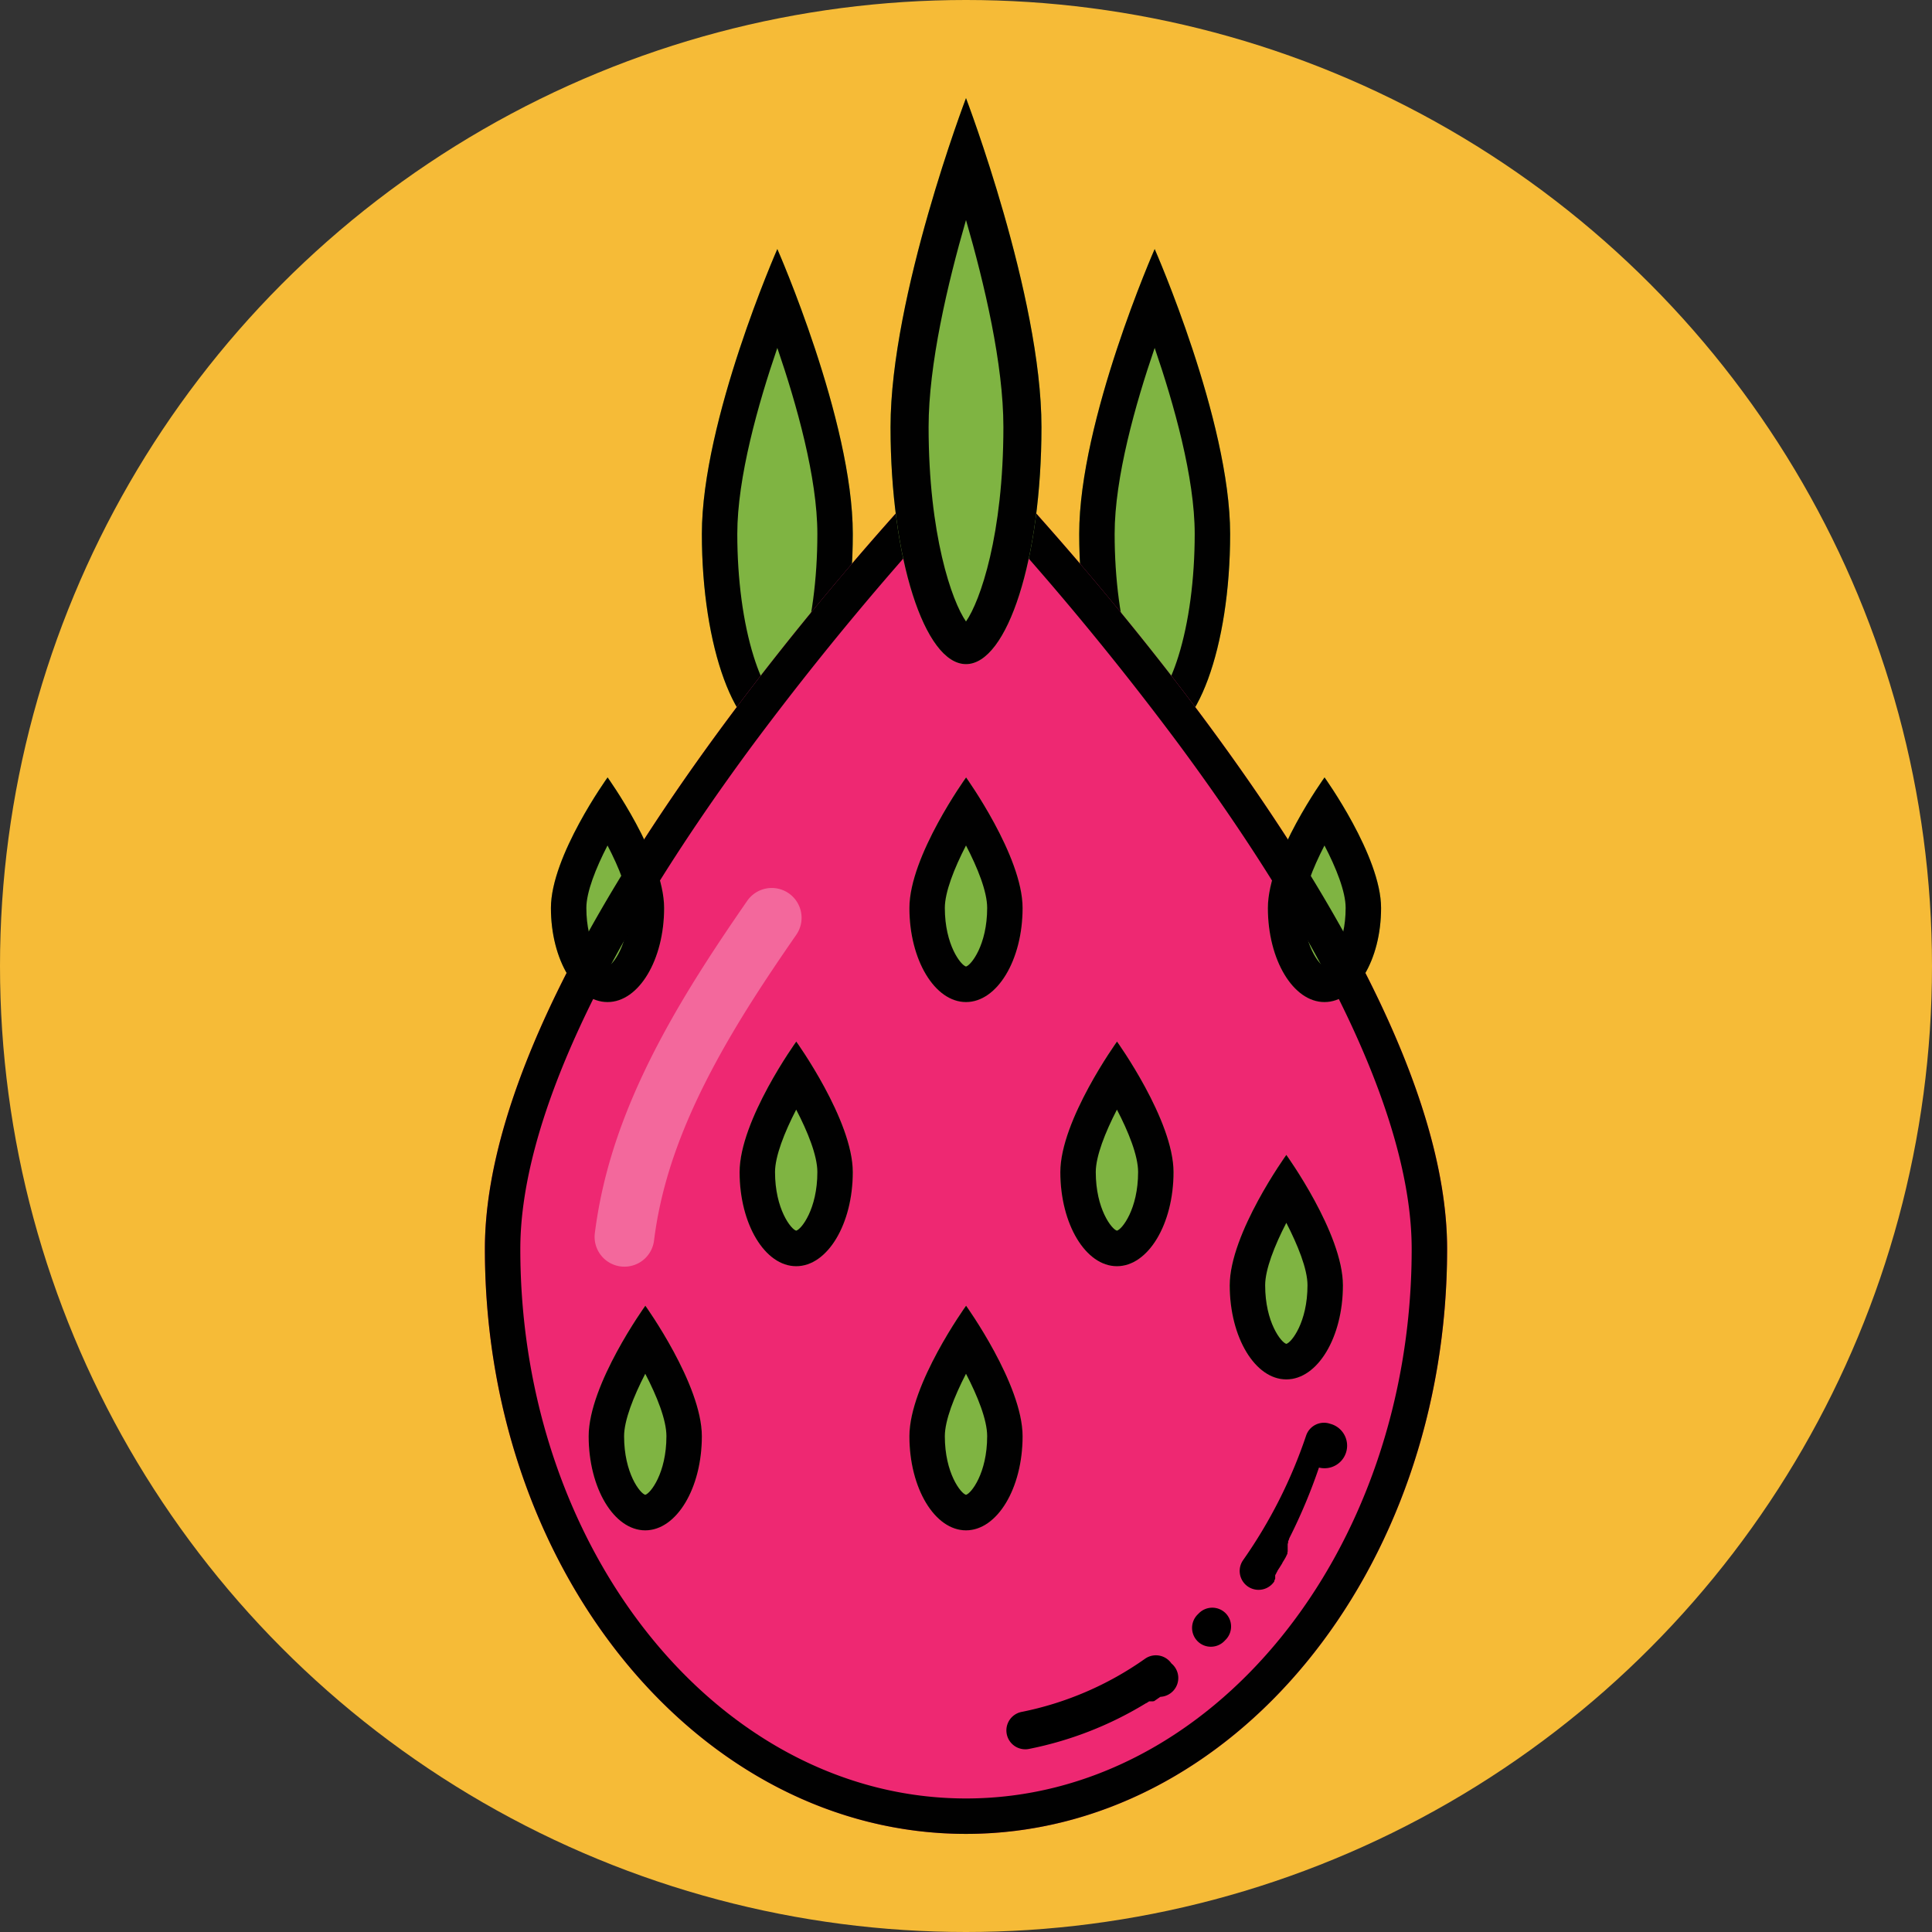 <svg xmlns="http://www.w3.org/2000/svg" viewBox="0 0 512 512"><rect x="0" y="0" width="512" height="512" fill="#333333" stroke="none"/><defs><style>.cls-1{fill:#f6bb37;}.cls-2{fill:#7fb442;}.cls-3{fill:#010101;}.cls-4{fill:#ee2872;}.cls-5{fill:#fff;opacity:0.3;}</style></defs><g id="BULINE"><circle class="cls-1" cx="256" cy="256" r="256"/></g><g id="Fruits"><path class="cls-2" d="M326,141.49c0,30.06-8.95,54.42-20,54.42s-20-24.36-20-54.42S306,66,306,66,326,111.43,326,141.49Z"/><path class="cls-2" d="M226,141.49c0,30.06-8.95,54.42-20,54.42s-20-24.36-20-54.42S206,66,206,66,226,111.43,226,141.49Z"/><path class="cls-3" d="M306,92.2c5.11,14.9,10.61,34.39,10.61,49.29,0,12-1.54,23.54-4.34,32.48-2.39,7.64-5,11.1-6.27,12.24-1.28-1.14-3.88-4.6-6.27-12.24-2.8-8.94-4.34-20.48-4.34-32.48,0-14.9,5.5-34.39,10.61-49.29M306,66s-20,45.43-20,75.49,8.95,54.42,20,54.42,20-24.36,20-54.42S306,66,306,66Z"/><path class="cls-3" d="M206,92.2c5.11,14.9,10.61,34.39,10.61,49.29,0,12-1.54,23.54-4.34,32.48-2.39,7.64-5,11.1-6.27,12.24-1.28-1.14-3.88-4.6-6.27-12.24-2.8-8.94-4.34-20.48-4.34-32.48,0-14.9,5.5-34.39,10.61-49.29M206,66s-20,45.43-20,75.49,8.95,54.42,20,54.42,20-24.36,20-54.42S206,66,206,66Z"/><path class="cls-4" d="M383.5,331c0,85.6-57.08,155-127.5,155S128.5,416.6,128.5,331,256,116,256,116,383.5,245.4,383.5,331Z"/><path class="cls-2" d="M271,240.6c0,13.77-6.72,24.93-15,24.93s-15-11.16-15-24.93S256,206,256,206,271,226.84,271,240.6Z"/><path class="cls-2" d="M311,310.6c0,13.77-6.72,24.93-15,24.93s-15-11.16-15-24.93S296,276,296,276,311,296.84,311,310.6Z"/><path class="cls-2" d="M226,310.6c0,13.77-6.72,24.93-15,24.93s-15-11.16-15-24.93S211,276,211,276,226,296.84,226,310.6Z"/><path class="cls-2" d="M271,380.6c0,13.77-6.72,24.93-15,24.93s-15-11.16-15-24.93S256,346,256,346,271,366.84,271,380.6Z"/><path class="cls-2" d="M355.89,340.6c0,13.77-6.72,24.93-15,24.93s-15-11.16-15-24.93,15-34.57,15-34.57S355.89,326.84,355.89,340.6Z"/><path class="cls-2" d="M186,380.6c0,13.77-6.72,24.93-15,24.93s-15-11.16-15-24.93S171,346,171,346,186,366.84,186,380.6Z"/><path class="cls-3" d="M256,224.06c3.05,5.86,5.61,12.19,5.61,16.54,0,9.84-4.26,15.2-5.61,15.54-1.35-.34-5.61-5.7-5.61-15.54,0-4.16,2.47-10.47,5.61-16.54m0-18s-15,20.81-15,34.57,6.72,24.93,15,24.93,15-11.16,15-24.93S256,206,256,206Z"/><path class="cls-3" d="M296,294.06c3.05,5.86,5.61,12.19,5.61,16.54,0,9.84-4.26,15.2-5.61,15.54-1.35-.34-5.61-5.7-5.61-15.54,0-4.16,2.47-10.47,5.61-16.54m0-18s-15,20.81-15,34.57,6.72,24.93,15,24.93,15-11.16,15-24.93S296,276,296,276Z"/><path class="cls-3" d="M211,294.06c3.05,5.86,5.61,12.19,5.61,16.54,0,9.84-4.26,15.2-5.61,15.54-1.35-.34-5.61-5.7-5.61-15.54,0-4.16,2.47-10.47,5.61-16.54m0-18s-15,20.81-15,34.57,6.72,24.93,15,24.93,15-11.16,15-24.93S211,276,211,276Z"/><path class="cls-3" d="M256,364.06c3.05,5.86,5.61,12.19,5.61,16.54,0,9.84-4.26,15.2-5.61,15.54-1.35-.34-5.61-5.7-5.61-15.54,0-4.16,2.47-10.47,5.61-16.54m0-18s-15,20.81-15,34.57,6.72,24.93,15,24.93,15-11.16,15-24.93S256,346,256,346Z"/><path class="cls-3" d="M340.89,324.06c3,5.86,5.61,12.19,5.61,16.54,0,9.84-4.26,15.2-5.61,15.54-1.35-.34-5.61-5.7-5.61-15.54,0-4.16,2.47-10.47,5.61-16.54m0-18s-15,20.81-15,34.57,6.71,24.93,15,24.93,15-11.16,15-24.93-15-34.57-15-34.57Z"/><path class="cls-3" d="M171,364.06c3.05,5.86,5.61,12.19,5.61,16.54,0,9.84-4.26,15.2-5.61,15.54-1.35-.34-5.61-5.7-5.61-15.54,0-4.16,2.47-10.47,5.61-16.54m0-18s-15,20.81-15,34.57,6.72,24.93,15,24.93,15-11.16,15-24.93S171,346,171,346Z"/><path class="cls-2" d="M176,240.6c0,13.77-6.72,24.93-15,24.93s-15-11.16-15-24.93S161,206,161,206,176,226.84,176,240.6Z"/><path class="cls-3" d="M161,224.06c3.05,5.86,5.61,12.19,5.61,16.54,0,9.84-4.26,15.2-5.61,15.54-1.35-.34-5.61-5.7-5.61-15.54,0-4.16,2.47-10.47,5.61-16.54m0-18s-15,20.81-15,34.57,6.72,24.93,15,24.93,15-11.16,15-24.93S161,206,161,206Z"/><path class="cls-2" d="M366,240.6c0,13.77-6.72,24.93-15,24.93s-15-11.16-15-24.93S351,206,351,206,366,226.84,366,240.6Z"/><path class="cls-3" d="M351,224.06c3.05,5.86,5.61,12.19,5.61,16.54,0,9.84-4.26,15.2-5.61,15.54-1.35-.34-5.61-5.7-5.61-15.54,0-4.16,2.47-10.47,5.61-16.54m0-18s-15,20.81-15,34.57,6.72,24.93,15,24.93,15-11.16,15-24.93S351,206,351,206Z"/><path d="M352.48,377.31a5,5,0,0,0-6.34,3.12,128.89,128.89,0,0,1-16.69,33,5,5,0,0,0,8.17,5.78h0l.09-.12,0-.06,0-.06h0a.21.21,0,0,1,0-.06h0l0-.05h0l.08-.12,0-.06h0a.76.76,0,0,1,.08-.11h0l0-.06h0l.07-.12h0l0-.05h0l0-.05h0l0-.05v0l0-.05h0l0-.05h0l0-.05s0,0,0,0l0-.05h0l0,0v0l0-.05h0l0-.05,0,0a.05.05,0,0,0,0,0l0,0,0,0v0l0,0v0l0-.05,0,0,0,0v0l0,0v0l0,0,0,0,0,0v0l0,0v0l0,0s0,0,0,0l0,0v0l0,0,0,0,0,0v0l0,0,0,0,0,0,0,0,0,0s0,0,0,0l0,0,0,0,0,0s0,0,0,0l0,0,0,0,0,0,0-.05v0s0,0,0,0l0,0,0,0v0s0,0,0-.05l0,0,0,0v0l0-.05v0l0-.05,0,0,0,0,0,0,0,0,0,0,0-.05v0l0,0,0,0,0-.05h0l0-.06v0l0,0h0l0-.06h0a.41.41,0,0,1,.07-.11h0l0-.06,0,0,.07-.11.05-.07h0l.07-.11h0l0-.07a1,1,0,0,1,.08-.11h0l.05-.07h0l0,0h0a.43.43,0,0,0,0-.07h0l.07-.12.05-.07h0l.08-.11s0-.05,0-.08h0a.75.75,0,0,1,.07-.12l.05-.07h0l.07-.11h0l.12-.19.12-.19h0a2.14,2.14,0,0,0,.13-.19l.12-.2.2-.31h0c.08-.13.16-.25.24-.39l.12-.19h0a.75.75,0,0,1,.07-.12l0-.07h0l.19-.31h0l.12-.19.12-.2.24-.4h0l.18-.32h0l.11-.2h0a.75.75,0,0,1,.07-.12l0-.08h0l.11-.19h0l.07-.11a0,0,0,0,1,0,0l0-.07h0l.07-.11v0l0-.06h0l.07-.11v0l0-.06h0l0,0,0-.07v0l0-.06h0a.05.05,0,0,1,0,0h0a.25.25,0,0,0,0-.07h0l0-.06v0l0,0h0l0-.07h0l.06-.11v0l0-.06s0,0,0,0l0-.05v0l0,0s0,0,0,0l0-.06v0l0,0h0l0-.07s0,0,0,0l0-.05,0,0v0l0,0,0-.05v0l0,0s0,0,0,0,0,0,0,0,0,0,0,0l0,0a0,0,0,0,1,0,0l0-.05,0,0s0,0,0,0l0,0s0,0,0,0l0,0,0,0,0,0,0,0v0l0,0,0,0a0,0,0,0,1,0,0l0-.05v0s0,0,0,0l0,0s0,0,0,0v0l0-.05a0,0,0,0,0,0,0l0,0,0,0,0,0,0,0s0,0,0-.05,0,0,0,0l0,0v0l0,0s0,0,0,0l0,0,0,0,0,0,0,0,0,0s0,0,0,0l0,0v0s0,0,0,0a0,0,0,0,0,0,0l0-.05s0,0,0,0l0,0v0l0,0v0s0,0,0-.05l0,0a.05.05,0,0,1,0,0v0l0,0s0,0,0,0l0-.06a0,0,0,0,1,0,0l0,0s0,0,0,0l0,0v0l0-.05v0l0,0v0l0-.05v0l0-.06v0a.05.05,0,0,0,0,0v0l0-.05v0l0-.05v0l0,0v0l0-.06s0,0,0,0l0-.05h0s0,0,0,0l0,0s0,0,0-.05v0l0-.06h0l0-.06h0a.14.14,0,0,1,0-.06s0,0,0,0l0,0v0l0-.05v0l0-.06h0l0-.05h0a.14.14,0,0,1,0-.06v0l0-.05v0l0-.05h0a.21.21,0,0,0,0-.06h0l0-.06h0l0-.06h0l0-.06h0l0-.06,0-.06h0l0-.06s0,0,0,0l.06-.12h0l0-.06h0l.06-.13h0l0-.06h0l0-.06,0-.07h0l0-.07a.16.16,0,0,1,0-.07l0-.07.11-.21s.05-.09.07-.14l0-.06h0l.06-.13h0l0-.06h0l.07-.13h0l0-.06a.61.61,0,0,1,.07-.14,144.88,144.88,0,0,0,7.79-18.59A5,5,0,0,0,352.48,377.31Zm-27.7,50.19a5,5,0,0,0-7.08.05l-.32.32a5,5,0,0,0,0,7.08,4.94,4.94,0,0,0,3.51,1.45,5,5,0,0,0,3.54-1.46l0,0,.24-.25.13-.13A5,5,0,0,0,324.78,427.5Zm-14.34,13.33a5,5,0,0,0-7-1.24,85.88,85.88,0,0,1-32.68,14.08,5,5,0,0,0,.95,9.91,4.63,4.63,0,0,0,1-.1,94.79,94.79,0,0,0,30.66-11.91l.27-.17.06,0a.05.05,0,0,0,0,0l0,0,.27-.16.13-.08h0l.26-.17h0s0,0,0,0h0l0,0,0,0h0l0,0h0l.17-.11h.07l0,0h0l0,0h0l0,0a0,0,0,0,0,0,0h.11l0,0h.15l0,0h0l0,0h0l0,0h.1l0,0h0l0,0h.07l0,0h0l0,0h.11a0,0,0,0,1,0,0h0l0,0h0l0,0,.06,0h0l0,0h0l0,0h.1l0,0h0l0,0a0,0,0,0,0,0,0h.07l0,0h0l0,0h.11v0h.11l0,0h0l0,0h0l.07-.05,0,0h.08l0,0h.08l0,0h0l0,0h0l.11-.07,0,0,0,0h0l0,0h0l0,0h0l0,0h0l0,0h0l.14-.09h0l0,0,0,0h0l0,0,0,0h0l0,0,0,0,.28-.2h0l0,0,0,0h0l.28-.19.87-.6A5,5,0,0,0,310.44,440.83Z"/><path class="cls-5" d="M165.48,335.68a8.51,8.51,0,0,1-1-.06,7.9,7.9,0,0,1-6.84-8.83c2.8-22.09,11.68-43.91,28.81-70.75,3.25-5.1,6.82-10.44,11.57-17.31a7.9,7.9,0,0,1,13,9c-4.64,6.7-8.11,11.89-11.25,16.81-15.81,24.78-24,44.59-26.45,64.25A7.9,7.9,0,0,1,165.48,335.68Z"/></g><g id="Black_outlines_-_to_remove" data-name="Black outlines - to remove"><path class="cls-3" d="M256,129.62a802,802,0,0,1,56.34,67.55c40.41,54.61,61.77,100.89,61.77,133.83,0,80.29-53,145.61-118.11,145.61S137.89,411.29,137.89,331c0-32.94,21.36-79.22,61.77-133.83A802,802,0,0,1,256,129.62M256,116S128.5,245.4,128.5,331,185.58,486,256,486s127.5-69.4,127.5-155S256,116,256,116Z"/></g><g id="Leaves_on_top" data-name="Leaves on top"><path class="cls-2" d="M276,113.16c0,34.71-8.95,62.84-20,62.84s-20-28.13-20-62.84S256,26,256,26,276,78.46,276,113.16Z"/><path class="cls-3" d="M256,58.31c4.92,17,9.91,38.26,9.91,54.85,0,28.54-6.15,46.16-9.91,51.54-3.76-5.38-9.91-23-9.91-51.54,0-16.56,5-37.89,9.91-54.85M256,26s-20,52.46-20,87.16S245,176,256,176s20-28.13,20-62.84S256,26,256,26Z"/></g></svg>